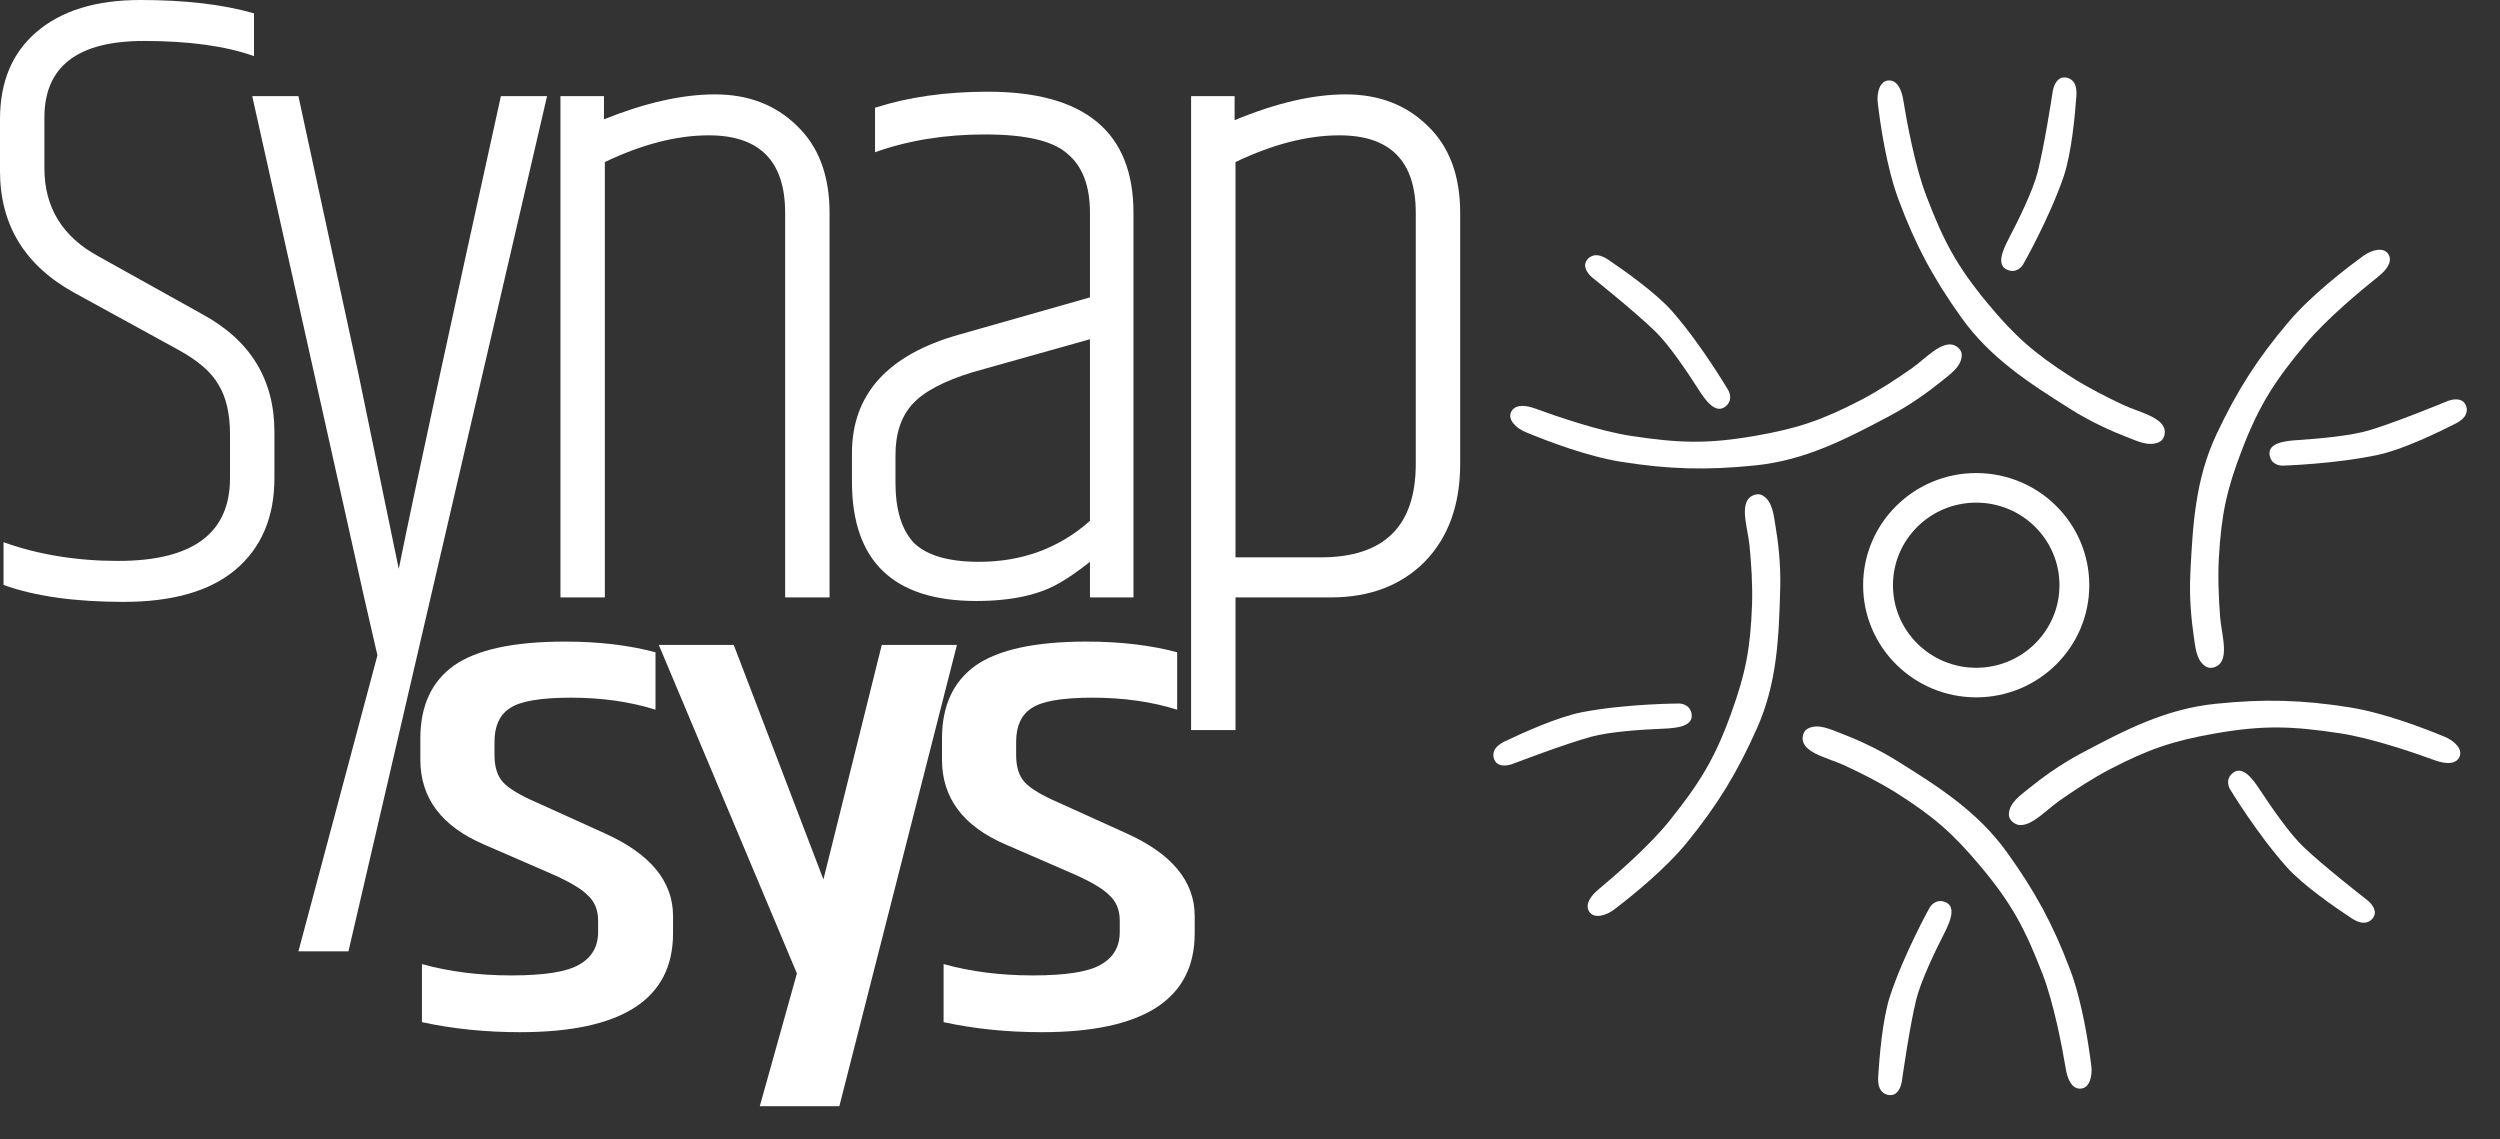 <svg width="226" height="103" viewBox="0 0 226 103" fill="none" xmlns="http://www.w3.org/2000/svg">
<rect x="0" y="0" width="226" height="103" fill="#333333" stroke="none"/>
<g id="Logo Branca">
<g id="Group 2">
<g id="Synap">
<path d="M0 10.785C0 7.405 1.097 4.776 3.292 2.898C5.539 0.966 8.67 0 12.684 0C16.752 0 20.177 0.402 22.961 1.207V5.071C20.392 4.159 17.073 3.702 13.006 3.702C7.011 3.702 4.014 6.01 4.014 10.624V15.212C4.014 18.754 5.646 21.41 8.911 23.18L18.304 28.412C22.639 30.773 24.807 34.315 24.807 39.037V43.222C24.807 46.763 23.63 49.527 21.275 51.512C18.973 53.444 15.601 54.41 11.159 54.41C6.77 54.41 3.158 53.9 0.321 52.88V49.017C3.479 50.144 6.931 50.707 10.678 50.707C17.421 50.707 20.793 48.212 20.793 43.222V39.278C20.793 37.4 20.445 35.898 19.749 34.771C19.107 33.644 17.903 32.598 16.137 31.632L6.744 26.48C2.248 24.012 0 20.337 0 15.454V10.785Z" fill="white"/>
<path d="M45.281 8.693H49.455L31.5 86H26.977L34.12 59.239L32.917 54.007L22.802 8.693H26.977L32.355 33.563L36.048 51.432C37.386 44.778 40.464 30.532 45.281 8.693Z" fill="white"/>
<path d="M54.599 10.785C58.346 9.283 61.691 8.532 64.634 8.532C67.632 8.532 70.093 9.471 72.02 11.349C74.001 13.227 74.991 15.856 74.991 19.237V54.007H70.977V19.237C70.977 14.568 68.675 12.234 64.072 12.234C61.182 12.234 58.051 13.039 54.679 14.649V54.007H50.665V8.693H54.599V10.785Z" fill="white"/>
<path d="M80.951 41.129V43.624C80.951 46.093 81.513 47.917 82.637 49.098C83.814 50.224 85.768 50.788 88.497 50.788C92.404 50.788 95.749 49.554 98.533 47.085V30.666L87.935 33.644C85.313 34.449 83.493 35.415 82.476 36.541C81.459 37.668 80.951 39.198 80.951 41.129ZM89.3 8.29C98.078 8.29 102.466 11.939 102.466 19.237V54.007H98.533V50.788C97.516 51.593 96.633 52.21 95.883 52.639C94.01 53.766 91.468 54.329 88.257 54.329C80.764 54.329 77.017 50.734 77.017 43.544V40.968C77.017 35.656 80.228 32.088 86.651 30.263L98.533 26.883V19.237C98.533 16.822 97.864 15.051 96.525 13.924C95.241 12.744 92.752 12.154 89.059 12.154C85.42 12.154 82.102 12.69 79.104 13.763V9.739C82.102 8.773 85.5 8.29 89.3 8.29Z" fill="white"/>
<path d="M127.986 19.237C127.986 14.568 125.685 12.234 121.082 12.234C118.192 12.234 115.061 13.039 111.689 14.649V50.385H119.396C125.123 50.385 127.986 47.568 127.986 41.934V19.237ZM111.608 10.866C115.355 9.31 118.7 8.532 121.644 8.532C124.641 8.532 127.103 9.471 129.03 11.349C131.01 13.227 132 15.856 132 19.237V41.934C132 45.637 130.93 48.588 128.789 50.788C126.648 52.934 123.811 54.007 120.279 54.007H111.689V66H107.675V8.693H111.608V10.866Z" fill="white"/>
</g>
<g id="sys">
<path d="M38 66.752C38 63.814 39.009 61.621 41.026 60.173C43.092 58.724 46.431 58 51.043 58C54.117 58 56.856 58.322 59.258 58.966V64.156C56.952 63.432 54.406 63.07 51.619 63.07C48.833 63.07 46.983 63.392 46.071 64.036C45.158 64.639 44.702 65.645 44.702 67.053V68.261C44.702 69.347 44.966 70.172 45.494 70.735C46.023 71.299 47.032 71.902 48.521 72.546L54.646 75.322C58.777 77.173 60.843 79.668 60.843 82.807V84.376C60.843 90.331 56.231 93.309 47.008 93.309C43.885 93.309 40.93 93.007 38.144 92.403V87.152C40.594 87.836 43.284 88.178 46.215 88.178C49.193 88.178 51.235 87.856 52.34 87.213C53.493 86.569 54.069 85.583 54.069 84.255V83.229C54.069 82.263 53.757 81.499 53.133 80.936C52.556 80.332 51.379 79.648 49.602 78.883L43.765 76.348C39.922 74.699 38 72.144 38 68.683V66.752Z" fill="white"/>
<path d="M79.712 58.302H86.506L75.877 100H68.685L72.041 88L59.556 58.302H66.33L74.438 79.5L79.712 58.302Z" fill="white"/>
<path d="M85.157 66.752C85.157 63.814 86.166 61.621 88.183 60.173C90.249 58.724 93.588 58 98.2 58C101.274 58 104.013 58.322 106.415 58.966V64.156C104.109 63.432 101.563 63.07 98.776 63.07C95.99 63.07 94.141 63.392 93.228 64.036C92.315 64.639 91.859 65.645 91.859 67.053V68.261C91.859 69.347 92.123 70.172 92.651 70.735C93.18 71.299 94.189 71.902 95.678 72.546L101.803 75.322C105.934 77.173 108 79.668 108 82.807V84.376C108 90.331 103.388 93.309 94.165 93.309C91.042 93.309 88.087 93.007 85.301 92.403V87.152C87.751 87.836 90.441 88.178 93.372 88.178C96.35 88.178 98.392 87.856 99.497 87.213C100.65 86.569 101.226 85.583 101.226 84.255V83.229C101.226 82.263 100.914 81.499 100.29 80.936C99.713 80.332 98.536 79.648 96.759 78.883L90.922 76.348C87.079 74.699 85.157 72.144 85.157 68.683V66.752Z" fill="white"/>
</g>
<g id="Vector">
<path d="M136.642 37.173C137.037 36.486 138.057 36.665 138.806 36.94C140.706 37.636 144.566 38.967 147.425 39.402C151.761 40.062 154.337 40.152 158.658 39.402C162.539 38.728 164.714 37.979 168.206 36.171C169.809 35.341 171.527 34.207 172.812 33.306C174.18 32.346 175.896 30.317 177.081 31.492C177.295 31.704 177.359 31.95 177.339 32.195C177.256 33.195 176.269 33.847 175.486 34.482C174.447 35.325 172.775 36.567 170.79 37.619C166.802 39.733 163.157 41.618 158.658 42.075C154.277 42.521 150.857 42.434 146.527 41.741C143.433 41.246 139.781 39.84 137.901 39.056C137.094 38.719 136.207 37.927 136.642 37.173Z" fill="white"/>
<path d="M143.646 82.377C143.24 81.696 143.901 80.905 144.512 80.396C146.062 79.103 149.138 76.434 150.934 74.185C153.657 70.774 155.011 68.599 156.491 64.503C157.821 60.825 158.24 58.58 158.384 54.675C158.45 52.884 158.307 50.842 158.153 49.288C157.989 47.634 157.059 45.151 158.675 44.712C158.967 44.632 159.214 44.698 159.419 44.837C160.254 45.403 160.337 46.576 160.506 47.565C160.731 48.878 160.992 50.933 160.932 53.165C160.811 57.649 160.659 61.722 158.834 65.826C157.057 69.823 155.289 72.727 152.539 76.117C150.575 78.539 147.536 80.99 145.918 82.223C145.225 82.752 144.091 83.124 143.646 82.377Z" fill="white"/>
<path d="M188.033 98.414C187.235 98.413 186.886 97.446 186.755 96.665C186.423 94.684 185.674 90.7 184.637 88.021C183.065 83.959 181.867 81.696 179.067 78.346C176.553 75.338 174.819 73.836 171.504 71.725C169.983 70.756 168.138 69.838 166.711 69.178C165.193 68.476 162.565 68.004 163.007 66.402C163.087 66.112 163.27 65.934 163.495 65.83C164.411 65.406 165.472 65.933 166.416 66.292C167.669 66.769 169.585 67.593 171.491 68.781C175.32 71.168 178.777 73.373 181.408 77.02C183.971 80.573 185.59 83.561 187.131 87.635C188.232 90.545 188.811 94.388 189.057 96.396C189.162 97.257 188.908 98.414 188.033 98.414Z" fill="white"/>
<path d="M222.296 68.499C221.901 69.187 220.88 69.009 220.132 68.736C218.231 68.042 214.369 66.716 211.509 66.285C207.172 65.63 204.596 65.543 200.276 66.299C196.396 66.977 194.223 67.729 190.732 69.541C189.131 70.373 187.414 71.509 186.13 72.412C184.763 73.374 183.05 75.405 181.864 74.232C181.649 74.019 181.585 73.773 181.605 73.528C181.686 72.529 182.673 71.875 183.454 71.239C184.493 70.395 186.163 69.151 188.147 68.096C192.132 65.977 195.775 64.088 200.273 63.625C204.653 63.174 208.073 63.257 212.405 63.944C215.499 64.435 219.153 65.837 221.034 66.619C221.841 66.954 222.729 67.746 222.296 68.499Z" fill="white"/>
<path d="M215.933 23.017C216.324 23.707 215.645 24.483 215.023 24.979C213.445 26.238 210.311 28.84 208.466 31.049C205.668 34.4 204.266 36.546 202.696 40.608C201.285 44.257 200.817 46.492 200.587 50.392C200.481 52.182 200.58 54.227 200.699 55.784C200.827 57.441 201.701 59.943 200.076 60.347C199.782 60.421 199.537 60.349 199.335 60.206C198.513 59.622 198.455 58.447 198.308 57.455C198.113 56.137 197.897 54.077 198.007 51.847C198.226 47.367 198.468 43.298 200.383 39.235C202.248 35.278 204.08 32.412 206.903 29.083C208.921 26.704 212.013 24.319 213.657 23.122C214.363 22.608 215.504 22.261 215.933 23.017Z" fill="white"/>
<path d="M170.783 7.271C171.581 7.275 171.925 8.244 172.052 9.025C172.375 11.008 173.104 14.996 174.127 17.68C175.678 21.75 176.865 24.019 179.648 27.382C182.147 30.403 183.873 31.913 187.178 34.041C188.693 35.018 190.534 35.944 191.957 36.612C193.472 37.321 196.097 37.806 195.648 39.407C195.566 39.696 195.382 39.872 195.157 39.975C194.239 40.395 193.181 39.863 192.238 39.499C190.987 39.016 189.075 38.182 187.176 36.985C183.359 34.579 179.913 32.357 177.3 28.697C174.755 25.132 173.151 22.135 171.631 18.054C170.545 15.138 169.985 11.293 169.749 9.283C169.648 8.421 169.908 7.266 170.783 7.271Z" fill="white"/>
<path d="M143.041 64.377C140.837 64.798 137.545 66.297 136.063 67.007C135.552 67.252 135.036 67.621 135.002 68.182C134.99 68.391 135.03 68.618 135.177 68.834C135.566 69.402 136.43 69.165 136.681 69.081C136.728 69.066 136.771 69.049 136.817 69.031C137.384 68.813 141.429 67.272 143.827 66.606C145.511 66.138 148.483 65.949 150.349 65.873C151.465 65.828 153.049 65.701 152.926 64.6C152.817 63.63 151.868 63.599 151.806 63.597L151.805 63.597L151.802 63.597C151.73 63.598 147.025 63.617 143.041 64.377Z" fill="white"/>
<path d="M170.868 90.014C170.166 92.129 169.886 95.71 169.79 97.34C169.757 97.902 169.831 98.528 170.31 98.831C170.488 98.944 170.707 99.019 170.969 98.996C171.658 98.936 171.87 98.072 171.918 97.814C171.927 97.766 171.933 97.72 171.94 97.671C172.024 97.073 172.633 92.819 173.213 90.417C173.621 88.731 174.899 86.063 175.741 84.41C176.244 83.421 176.903 81.986 175.873 81.557C174.966 81.179 174.476 81.986 174.445 82.04L174.443 82.043C174.408 82.105 172.137 86.192 170.868 90.014Z" fill="white"/>
<path d="M206.732 78.397C208.222 80.062 211.202 82.103 212.574 83.005C213.048 83.315 213.631 83.567 214.135 83.309C214.322 83.213 214.499 83.062 214.61 82.827C214.904 82.206 214.258 81.59 214.057 81.418C214.02 81.386 213.983 81.358 213.944 81.328C213.465 80.955 210.064 78.294 208.262 76.589C206.996 75.392 205.315 72.954 204.297 71.402C203.688 70.473 202.768 69.187 201.877 69.854C201.092 70.442 201.549 71.268 201.58 71.321L201.582 71.325C201.618 71.385 204.038 75.388 206.732 78.397Z" fill="white"/>
<path d="M215.058 41.1C217.251 40.625 220.504 39.046 221.968 38.3C222.473 38.043 222.98 37.661 222.999 37.099C223.007 36.89 222.96 36.664 222.808 36.452C222.406 35.894 221.548 36.151 221.299 36.241C221.252 36.258 221.21 36.276 221.164 36.295C220.602 36.527 216.598 38.167 214.216 38.891C212.545 39.4 209.579 39.662 207.715 39.783C206.6 39.855 205.02 40.021 205.17 41.119C205.303 42.086 206.253 42.094 206.315 42.094L206.316 42.094L206.319 42.094C206.39 42.092 211.093 41.957 215.058 41.1Z" fill="white"/>
<path d="M186.545 15.985C187.27 13.879 187.591 10.301 187.704 8.672C187.743 8.11 187.676 7.483 187.201 7.175C187.024 7.061 186.805 6.983 186.544 7.003C185.854 7.056 185.632 7.917 185.581 8.175C185.572 8.223 185.565 8.269 185.558 8.317C185.467 8.914 184.811 13.161 184.204 15.557C183.779 17.239 182.47 19.892 181.611 21.537C181.096 22.52 180.422 23.948 181.447 24.388C182.35 24.775 182.849 23.974 182.88 23.92L182.882 23.917C182.918 23.855 185.234 19.794 186.545 15.985Z" fill="white"/>
<path d="M151.195 28.175C149.727 26.492 146.773 24.413 145.411 23.495C144.942 23.178 144.362 22.919 143.855 23.171C143.666 23.265 143.488 23.413 143.374 23.647C143.072 24.265 143.71 24.889 143.908 25.062C143.946 25.095 143.982 25.123 144.021 25.154C144.494 25.533 147.862 28.237 149.642 29.964C150.892 31.177 152.543 33.635 153.541 35.201C154.138 36.137 155.041 37.434 155.941 36.778C156.733 36.2 156.287 35.369 156.257 35.315L156.255 35.311C156.219 35.25 153.85 31.218 151.195 28.175Z" fill="white"/>
<path fill-rule="evenodd" clip-rule="evenodd" d="M178.649 63.04C184.295 63.04 188.871 58.501 188.871 52.902C188.871 47.303 184.295 42.764 178.649 42.764C173.004 42.764 168.427 47.303 168.427 52.902C168.427 58.501 173.004 63.04 178.649 63.04ZM178.649 60.367C182.806 60.367 186.176 57.025 186.176 52.902C186.176 48.78 182.806 45.438 178.649 45.438C174.493 45.438 171.123 48.78 171.123 52.902C171.123 57.025 174.493 60.367 178.649 60.367Z" fill="white"/>
</g>
</g>
</g>
</svg>
